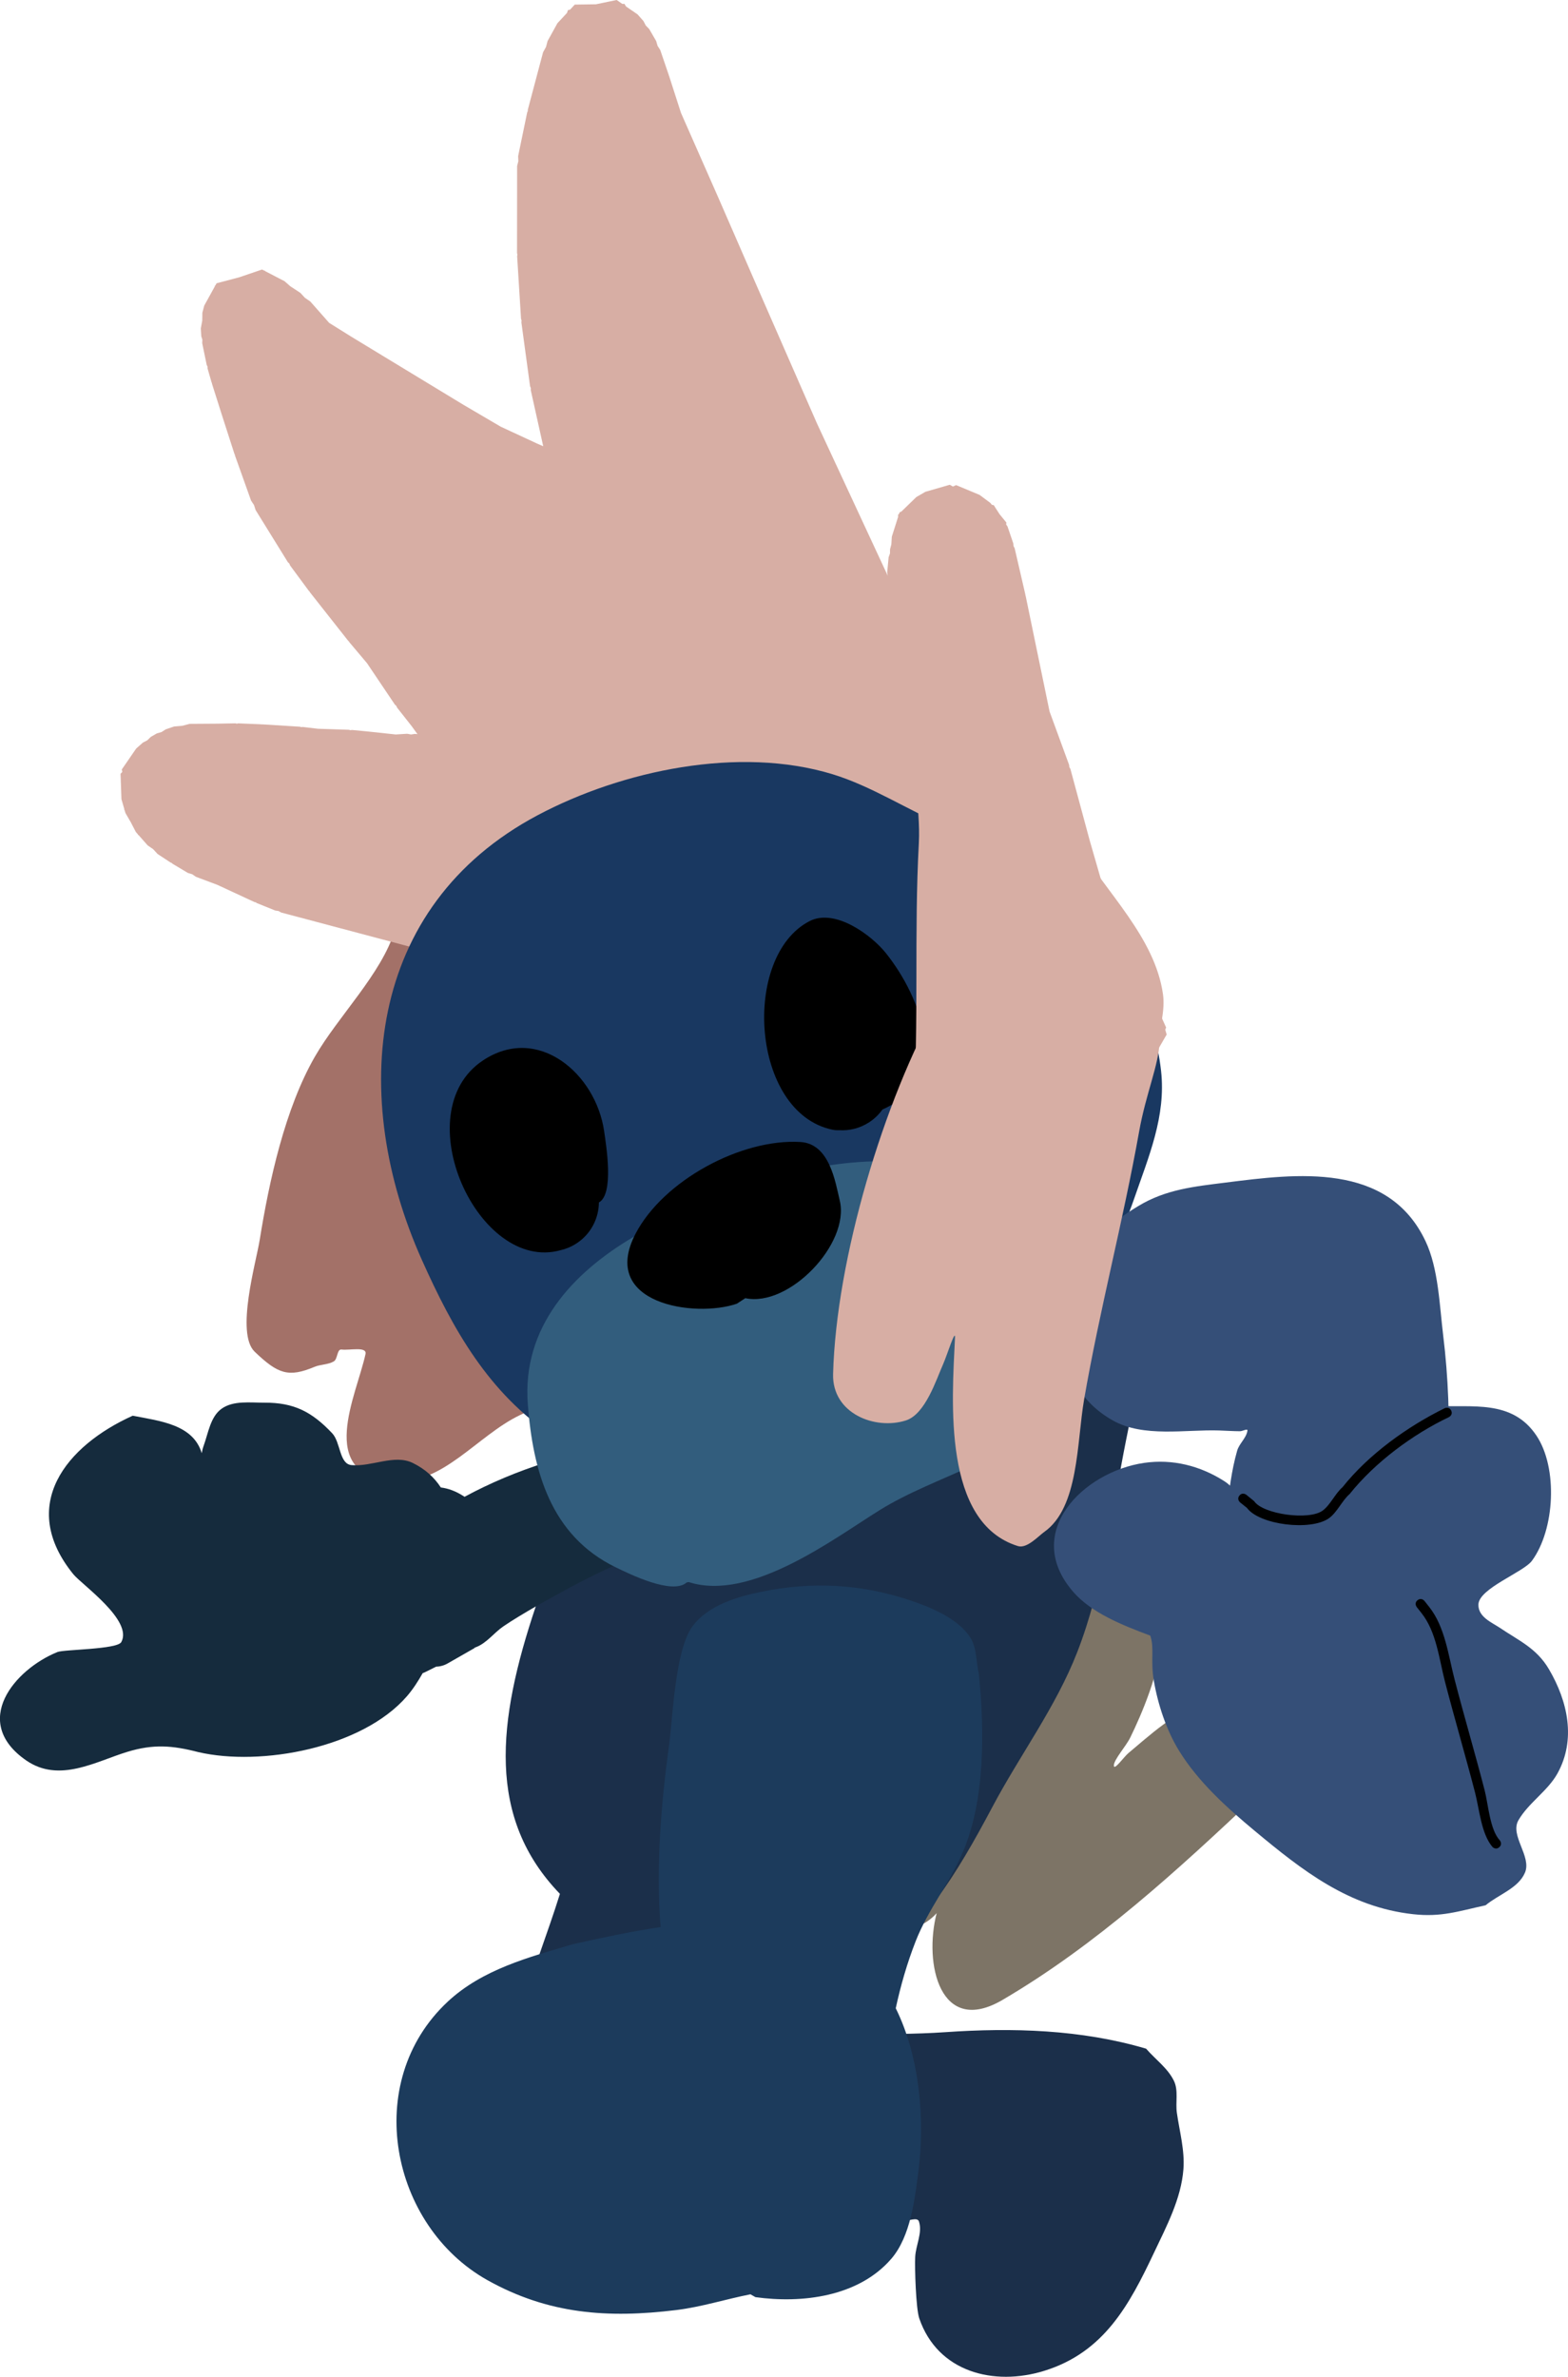 <svg version="1.1" xmlns="http://www.w3.org/2000/svg" xmlns:xlink="http://www.w3.org/1999/xlink" width="158.938" height="240.863" viewBox="0,0,158.938,240.863"><g transform="translate(-240.531,-59.568)"><g stroke="none" stroke-width="0.5" stroke-miterlimit="10"><path d="M327.361,252.622c-2.195,-3.903 1.216,-6.787 3.206,-9.683c0.982,-1.429 -1.934,-3.031 -2.106,-4.756c-0.121,-1.21 2.251,-3.732 2.84,-4.436c4.388,-5.24 9.382,-10.806 16.289,-12.595c0.382,-0.099 3.604,-0.874 4.78,-0.992c9.746,-0.977 5.078,10.69 2.727,15.496c-0.428,0.874 -1.661,2.232 -1.661,2.826c-0.001,0.584 1.022,-0.88 1.471,-1.252c0.557,-0.461 2.385,-2.06 3.532,-2.886c4.024,-2.9 11.926,-11.131 16.793,-4.873c3.444,4.428 -4.502,9.4 -7.317,12.058c-8.014,7.564 -16.26,15.14 -25.768,20.713c-6.322,3.705 -8.003,-3.651 -6.673,-8.795c-0.916,1.03 -2.251,1.678 -3.737,1.678c-1.627,0 -3.073,-0.777 -3.986,-1.981c-0.149,-0.154 -0.28,-0.326 -0.389,-0.519z" fill="#7d7466"/><path d="M300.016,157.589c-0.141,0.252 0.566,-0.256 0.847,-0.188c0.659,0.159 1.392,0.183 1.957,0.559c0.877,0.585 1.651,1.359 2.236,2.236c0.916,1.374 0.493,4.019 -0.502,5.476c-0.583,0.854 -2.421,1.555 -1.902,2.449c0.344,0.593 1.405,-0.213 2.057,-0c2.128,0.695 4.108,3.96 3.497,6.177c-0.894,3.246 -7.353,8.507 -8.874,10.243c-0.964,1.102 -1.949,2.188 -2.858,3.335c-0.927,1.17 -1.762,2.41 -2.648,3.611c-0.141,0.191 -0.609,0.722 -0.536,0.699c7.978,-2.549 15.907,-6.061 24,-7.94c1.28,-0.297 5.054,1.722 5.367,3.286c0.329,1.647 0.585,3.629 -0.347,5.027c-1.024,1.536 -6.034,2.923 -8.16,3.38c-6.98,1.501 -14.532,3.987 -20.937,7.048c-4.328,2.069 -7.874,7.178 -12.914,6.706c-7.755,-0.727 -3.64,-8.67 -2.72,-12.9c0.175,-0.805 -1.611,-0.357 -2.428,-0.461c-0.477,-0.061 -0.374,0.967 -0.792,1.206c-0.586,0.335 -1.325,0.289 -1.948,0.548c-2.626,1.092 -3.685,0.746 -6.065,-1.534c-1.951,-1.87 0.146,-9.07 0.506,-11.312c0.96,-5.982 2.564,-13.327 5.604,-18.603c2.347,-4.073 6.762,-8.399 8.086,-12.767c1.615,-5.324 2.459,-14.39 7.749,-17.774c0.837,-0.535 3.062,-0.341 3.835,-0.236c6.196,0.837 4.041,8.562 2.982,12.287c-0.217,0.765 1.127,-1.133 1.772,-1.598c0.728,-0.525 1.67,-0.932 2.493,-1.261c0.602,-0.257 1.266,-0.4 1.962,-0.4c0.227,0 0.45,0.015 0.669,0.044c7.054,0.558 6.422,3.539 4.089,6.497c-0.464,1.435 -1.56,2.585 -2.959,3.125c-1.493,1.405 -2.844,2.545 -3.12,3.038z" fill="#a37168"/><path d="M284.068,155.937l-0.475,-0.151l-0.498,-0.007l-14.067,-3.737l-0.277,-0.153l-0.313,-0.044l-1.876,-0.758l-0.104,-0.076l-0.127,-0.024l-3.76,-1.744l-2.185,-0.821l-0.372,-0.257l-0.432,-0.13l-1.569,-0.936l-0.079,-0.079l-0.105,-0.037l-1.326,-0.872l-0.453,-0.491l-0.55,-0.379l-0.599,-0.678l-0.32,-0.363l-0.041,-0.01l-0.062,-0.106l-0.176,-0.199l-0.505,-0.974l-0.551,-0.949l-0.074,-0.256l-0.056,-0.109l0.014,-0.04l-0.289,-1.001l-0.092,-2.575l0.179,-0.184l-0.052,-0.252l1.461,-2.123l0.678,-0.599l0.442,-0.229l0.357,-0.347l0.614,-0.356l0.478,-0.138l0.418,-0.27l0.856,-0.292l0.801,-0.067l0.778,-0.2l2.831,-0.019l1.796,-0.034l0.149,0.034l0.149,-0.031l2.312,0.095l0.052,0.015l0.054,-0.01l3.831,0.239l0.135,0.043l0.141,-0.018l1.551,0.183l3.134,0.103l0.152,0.043l0.156,-0.024l1.52,0.144l0.03,0.011l0.032,-0.004l2.86,0.307l1.161,-0.072l0.39,0.072l0.392,-0.059l0.259,0.025l-0.577,-0.799l-1.488,-1.888l-0.079,-0.175l-0.143,-0.129l-2.827,-4.202l-1.8,-2.135l-0.037,-0.076l-0.067,-0.051l-3.884,-4.926l-0.033,-0.073l-0.062,-0.051l-1.91,-2.584l-0.08,-0.194l-0.15,-0.146l-3.27,-5.283l-0.162,-0.508l-0.296,-0.444l-1.637,-4.589l-0.008,-0.079l-0.042,-0.067l-1.281,-3.975l-0.001,-0.012l-0.006,-0.01l-0.989,-3.119l-0.004,-0.067l-0.034,-0.058l-0.405,-1.406l-0.007,-0.196l-0.085,-0.177l-0.455,-2.198l0.015,-0.36l-0.109,-0.343l-0.049,-0.792l0.146,-0.79l0.012,-0.804l0.193,-0.728l1.064,-1.926l0.021,-0.1l0.043,-0.014l0.119,-0.216l2.328,-0.618l2.28,-0.777l0.219,0.113l0.043,-0.012l0.073,0.072l1.953,1.013l0.575,0.508l1.029,0.676l0.452,0.491l0.55,0.379l1.913,2.167l2.251,1.405l3.774,2.292l3.801,2.308v0h0l3.769,2.288l3.803,2.231l3.661,1.698l0.638,0.279l-1.263,-5.681l0.006,-0.213l-0.079,-0.198l-0.879,-6.465l0.02,-0.185l-0.056,-0.178l-0.394,-6.336l0.029,-0.158l-0.039,-0.156l0.008,-8.826l0.125,-0.497l-0.021,-0.512l0.917,-4.43l0.062,-0.128l0.002,-0.142l1.546,-5.821l0.298,-0.539l0.158,-0.595l1,-1.811l0.969,-1.041l0.099,-0.29l0.212,-0.044l0.476,-0.511l2.145,-0.031l2.101,-0.435l0.575,0.396l0.216,-0.003l0.159,0.262l1.172,0.806l0.599,0.678l0.229,0.442l0.347,0.357l0.712,1.228l0.138,0.478l0.27,0.418l0.875,2.569l0.004,0.043l0.023,0.036l1.201,3.729l3.784,8.585l0.002,0.011l0.007,0.009l3.708,8.511l6.277,14.341l7.176,15.439l0.001,-0.006l-0.051,-0.335l0.144,-1.52l0.139,-0.394l0.006,-0.418l0.131,-0.492l0.049,-0.783l0.634,-1.998l-0.001,-0.221l0.103,-0.1l0.044,-0.137l0.198,-0.097l1.503,-1.46l0.921,-0.534l2.476,-0.714l0.311,0.181l0.33,-0.144l2.378,0.992l1.084,0.807l0.161,0.196l0.188,0.036l0.592,0.917l0.691,0.845l-0.023,0.19l0.138,0.213l0.584,1.713l0.021,0.257l0.117,0.229l1.087,4.703l-0.001,0.06l0.026,0.054l0.909,4.396l1.517,7.332l1.98,5.407l0.024,0.222l0.109,0.195l1.952,7.231l1.121,3.887l2.104,4.958l1.282,2.909l0.014,0.079l0.047,0.065l1.277,3.161l0.712,1.227l0.534,0.921l0.241,0.834l0.418,0.93l-0.088,0.217l0.143,0.496l-1.129,1.946l-0.814,2.014l-0.389,0.058l-0.197,0.34l-2.172,0.014l-2.225,0.333l-0.408,-0.315l-0.234,0.002l-0.71,-0.731l-0.687,-0.531l-0.152,-0.192l-0.022,-0.012l-0.252,-0.234l-0.317,-0.132l-0.603,-0.449l-2.388,-1.014l-2.082,-0.553l-0.246,-0.136l-0.279,-0.035l-2.027,-0.787l-3.069,-1.055l-10.231,-2.718l-4.117,-0.618l-3.177,-0.341l-0.055,-0.02l-0.059,0.007l-5.741,-0.75l-3.494,-0.413l-0.075,-0.028l-0.08,0.008l-3.857,-0.579l-2.834,0.306l-0.448,-0.062l-0.445,0.078l-5.351,-0.383l-0.056,-0.018l-0.059,0.009l-2.801,-0.266l-3.657,0.003l-0.039,-0.01l-0.039,0.009l-1.877,-0.028l-1.392,0.087l-0.193,-0.036l-0.191,0.045l-1.035,-0.015l-2.491,-0.662l-0.328,-0.593zM342.991,152.727l-0.057,0.03l-0.134,0.231l-0.316,0.002l-0.906,0.47l2.02,0.694z" fill="#d7aea4"/><path d="M327.505,260.539c-0.647,1.745 -1.919,3.229 -2.477,5.005c-0.216,0.687 1.428,0.241 2.148,0.222c3.079,-0.081 6.075,-0.042 9.148,-0.255c6.827,-0.474 13.803,-0.275 20.38,1.672c0.942,1.091 2.201,1.973 2.825,3.272c0.467,0.972 0.14,2.155 0.292,3.222c0.272,1.904 0.813,3.814 0.664,5.732c-0.231,2.98 -1.712,5.772 -2.967,8.423c-2.514,5.309 -5.059,10.111 -11.136,11.996c-5.107,1.584 -10.798,0.139 -12.67,-5.308c-0.347,-1.01 -0.468,-5.147 -0.414,-6.232c0.06,-1.202 0.755,-2.445 0.382,-3.589c-0.164,-0.504 -1.067,-0.008 -1.587,-0.11c-0.897,-0.176 -1.763,-0.482 -2.644,-0.722c-9.916,-1.645 -19.618,-3.007 -28.98,-6.919c-3.76,-1.571 -7.528,-2.419 -8.276,-7.116c-0.113,-0.707 1.013,-5.623 1.237,-6.485c1.038,-3.988 2.586,-7.789 3.814,-11.72c0.014,-0.045 0.028,-0.09 0.042,-0.135c-7.405,-7.664 -6.401,-17.401 -2.424,-29.2c2.529,-7.503 5.57,-15.312 9.809,-22.086c0.815,-1.303 1.905,-2.126 3.043,-2.748c1.391,-1.186 3.045,-2.073 4.862,-2.56c4.688,-4.55 3.274,-13.874 14.497,-12.032l0.567,-1.09c3.463,-7.916 6.808,-11.69 15.928,-10.634c3.151,0.365 6.791,1.848 8.682,4.807c0.966,1.512 1.434,4.081 1.754,5.787c0.615,3.28 2.709,5.719 2.709,9.433c0,4.802 -1.111,9.704 -2.054,14.417c-1.427,7.133 -2.304,14.667 -4.94,21.422c-2.182,5.591 -5.782,10.371 -8.595,15.674c-3.587,6.764 -7.378,13.046 -13.072,16.342c-0.181,0.523 -0.364,1.029 -0.545,1.516z" fill="#1b2f4a"/><path d="M287.621,211.253c5.252,-2.833 11.071,-4.635 17.304,-5.48c0,0 2.478,-0.33 2.808,2.148c0.01,0.078 0.018,0.154 0.023,0.228c1.431,-0.388 2.866,-0.855 4.234,-0.443c0.139,0.042 0.277,0.089 0.412,0.14l0.017,-0.11l2.436,0.385c1.174,0.165 2.087,1.145 2.146,2.35c0.483,0.456 0.785,1.102 0.785,1.819c0,1.283 -0.966,2.34 -2.211,2.483l-2.864,0.374c-2.18,0.964 -4.638,1.095 -6.951,1.687c-2.53,1.174 -5.07,2.323 -7.528,3.65c-1.91,1.031 -4.867,2.666 -6.676,3.899c-0.958,0.654 -1.686,1.694 -2.77,2.107c-0.052,0.02 -0.104,0.039 -0.157,0.058l0.016,0.028l-2.698,1.542c-0.355,0.212 -0.767,0.338 -1.207,0.35l-0.992,0.496c-0.118,0.062 -0.241,0.115 -0.369,0.158c-0.468,0.824 -0.976,1.624 -1.605,2.35c-4.54,5.236 -14.793,7.131 -21.148,5.654c-2.617,-0.676 -4.532,-0.83 -7.17,-0.03c-3.201,0.97 -6.914,3.196 -10.271,0.873c-5.648,-3.908 -1.19,-9.22 3.171,-10.984c0.663,-0.268 6.053,-0.255 6.469,-1.006c1.216,-2.195 -4.004,-5.823 -4.856,-6.871c-5.675,-6.982 -0.717,-13.04 6.015,-16.071c2.777,0.542 6.12,0.883 6.996,3.797c0.042,-0.252 0.103,-0.5 0.19,-0.739c0.479,-1.311 0.689,-2.96 1.827,-3.768c1.191,-0.846 2.88,-0.605 4.341,-0.611c2.965,-0.013 4.787,0.9 6.867,3.102c0.863,0.914 0.704,3.111 1.956,3.225c2.061,0.186 4.343,-1.127 6.203,-0.22c1.269,0.619 2.194,1.475 2.851,2.487c0.757,0.094 1.537,0.378 2.332,0.897c0.024,0.016 0.048,0.032 0.072,0.048z" fill="#152b3d"/><g><path d="M335.768,202.431c-11.576,5.014 -27.229,10.646 -39.132,2.702c-6.593,-4.4 -10.187,-10.832 -13.348,-17.898c-7.371,-16.472 -5.692,-35.8 11.755,-45.059c8.523,-4.523 20.39,-7.046 29.885,-4.145c3.952,1.207 7.607,3.622 11.422,5.236c10.614,4.491 20.517,12.756 21.87,24.82c0.518,4.616 -1.269,8.714 -2.738,12.989c-1.153,3.355 -3.551,8.362 -6.17,11.148c-3.881,4.127 -8.377,7.358 -13.435,10.123z" fill="#193861"/><path d="M310.138,219.931c-1.44,1.295 -5.766,-0.834 -7.233,-1.55c-6.577,-3.21 -8.361,-9.791 -8.874,-16.52c-0.595,-7.807 4.538,-13.299 10.691,-16.93c10.736,-6.336 29.574,-12.349 40.192,-2.396c4.871,4.566 7.115,14.096 2.562,19.626c-4.543,5.518 -11.984,6.849 -17.766,10.437c-4.64,2.879 -13.074,9.324 -19.366,7.298z" fill="#325d7d"/><path d="M315.216,191.688c-4.242,1.462 -13.978,0.024 -10.264,-7.092c2.812,-5.389 10.702,-9.661 16.719,-9.296c2.948,0.179 3.524,4.009 3.984,5.95c1.03,4.349 -5.118,10.819 -9.576,9.876z" fill="#000000"/><path d="M289.472,167.042c5.588,-3.725 11.46,1.344 12.297,7.168c0.21,1.462 1.021,6.352 -0.531,7.217c-0.015,1.619 -0.814,3.201 -2.273,4.15c-0.504,0.328 -1.045,0.553 -1.598,0.682c-8.361,2.359 -15.78,-13.96 -7.894,-19.216z" fill="#000000"/><path d="M324.919,174.055c-8.281,-1.716 -9.248,-17.59 -2.323,-21.142c2.575,-1.321 6.261,1.409 7.722,3.232c3.64,4.542 6.754,12.72 -0.338,15.862c-0.354,0.499 -0.807,0.942 -1.351,1.296c-0.938,0.611 -2.005,0.866 -3.042,0.8c-0.223,0.011 -0.446,-0.002 -0.668,-0.048z" fill="#000000"/></g><g><path d="M357.123,225.322c-2.94,-1.094 -5.975,-2.339 -7.784,-4.408c-5.269,-6.023 1.012,-12.21 7.168,-13.096c2.879,-0.415 5.683,0.288 8.134,1.859c0.976,0.626 1.604,1.675 2.391,2.527c0.304,0.33 0.444,1.116 0.881,1.017c0.698,-0.158 0.944,-1.083 1.485,-1.552c1.382,-1.198 2.774,-2.386 4.108,-3.638c4.015,-3.77 7.199,-5.121 12.545,-5.997c3.676,0.211 7.737,-0.695 10.221,3.022c2.187,3.272 1.865,9.526 -0.458,12.681c-0.862,1.17 -5.394,2.802 -5.426,4.44c-0.025,1.272 1.38,1.818 2.195,2.369c1.907,1.29 3.696,2.046 4.947,4.17c1.938,3.291 2.758,7.162 0.875,10.566c-0.998,1.803 -2.926,2.966 -3.959,4.749c-0.893,1.542 1.356,3.664 0.663,5.306c-0.673,1.594 -2.663,2.209 -3.995,3.314c-2.774,0.603 -4.474,1.218 -7.334,0.904c-6.521,-0.716 -11.224,-4.419 -16.067,-8.447c-2.829,-2.353 -5.737,-4.972 -7.684,-8.142c-1.272,-2.071 -2.131,-4.678 -2.538,-7.051c-0.361,-2.108 0.077,-3.319 -0.367,-4.594z" fill="#354f78"/><path d="M379.826,229.081c-4.422,1.72 -8.253,3.01 -12.693,3.778c-0.058,0.361 -0.115,0.722 -0.173,1.083c0,0 -0.395,2.469 -2.864,2.073c-2.469,-0.395 -2.073,-2.864 -2.073,-2.864c0.041,-0.257 0.083,-0.513 0.125,-0.77c-0.246,-0.316 -0.433,-0.744 -0.501,-1.322c-0.158,-1.35 0.503,-2.052 1.14,-2.411c0.549,-3.127 1.107,-6.247 1.522,-9.403c0.536,-4.077 0.492,-8.707 1.625,-12.663c0.21,-0.732 0.934,-1.279 1.042,-2.033c0.036,-0.251 -0.505,0.063 -0.758,0.061c-0.709,-0.004 -1.416,-0.055 -2.124,-0.078c-3.374,-0.111 -7.664,0.74 -10.767,-1.016c-6.459,-3.655 -5.792,-11.35 -2.65,-16.809c2.134,-2.538 2.288,-3.126 5.225,-4.911c2.805,-1.705 5.71,-1.988 8.879,-2.387c7.14,-0.9 16.437,-2.127 20.249,5.944c1.312,2.777 1.417,6.527 1.787,9.541c1.042,8.493 0.649,17.336 -1.125,25.698c-0.418,1.96 -0.787,3.93 -1.104,5.909l-0.104,0.506c0,0 -0.521,2.445 -2.966,1.924c-0.286,-0.061 -0.531,-0.148 -0.741,-0.255z" fill="#354f78"/><path d="M366.166,211.13c0.314,-0.389 0.703,-0.075 0.703,-0.075l0.784,0.64c0.886,1.333 5.586,1.983 6.957,0.951c0.791,-0.595 1.242,-1.7 2.004,-2.366c2.65,-3.329 6.589,-6.151 10.344,-7.998c0,0 0.45,-0.218 0.668,0.232c0.218,0.45 -0.232,0.668 -0.232,0.668c-3.658,1.739 -7.491,4.581 -10.057,7.789c-0.795,0.692 -1.271,1.88 -2.125,2.473c-1.856,1.289 -7.019,0.661 -8.289,-1.068l-0.682,-0.545c0,0 -0.389,-0.314 -0.075,-0.703z" fill="#000000"/><path d="M384.223,221.733c0.392,-0.31 0.702,0.082 0.702,0.082l0.481,0.609c1.606,2.044 1.922,4.857 2.564,7.333c0.974,3.756 2.073,7.477 3.046,11.228c0.37,1.428 0.533,3.996 1.531,5.076c0,0 0.329,0.377 -0.048,0.705c-0.377,0.329 -0.705,-0.048 -0.705,-0.048c-1.12,-1.335 -1.309,-3.799 -1.745,-5.482c-0.973,-3.752 -2.072,-7.473 -3.046,-11.228c-0.599,-2.311 -0.871,-5.064 -2.381,-6.964l-0.481,-0.609c0,0 -0.31,-0.392 0.082,-0.702z" fill="#000000"/></g><path d="M308.354,236.405c0.368,-2.679 0.592,-9.668 2.389,-12.052c1.609,-2.135 4.561,-2.982 6.998,-3.481c5.1,-1.044 10.031,-0.789 14.977,0.853c2.079,0.69 4.916,1.833 6.166,3.797c0.679,1.066 0.579,2.46 0.868,3.69c0.568,5.646 0.661,12.668 -1.607,18.015c-1.324,3.12 -3.54,5.852 -4.795,9.057c-0.871,2.224 -1.522,4.496 -2.023,6.802c2.5,5.046 2.941,11.521 2.306,16.45c-0.367,2.847 -0.79,6.661 -2.757,8.939c-3.341,3.869 -9.077,4.539 -13.772,3.887l-0.505,-0.288c-2.513,0.495 -4.95,1.28 -7.505,1.594c-6.958,0.856 -12.987,0.421 -19.154,-3.028c-9.817,-5.491 -12.777,-20.048 -4.036,-28.213c3.519,-3.287 8.251,-4.52 12.707,-5.834c2.665,-0.592 5.714,-1.267 8.882,-1.735c-0.496,-6.174 0.071,-12.709 0.859,-18.454z" fill="#1c3b5c"/><path d="M352.698,158.671c8.532,4.184 4.694,7.754 3.298,15.573c-1.625,9.099 -4.009,18.079 -5.579,27.164c-0.747,4.325 -0.514,10.929 -4.047,13.414c-0.57,0.401 -1.741,1.71 -2.656,1.427c-7.641,-2.366 -6.694,-14.612 -6.381,-21.114c0.047,-0.982 -0.808,1.794 -1.209,2.691c-0.694,1.55 -1.788,5.055 -3.765,5.689c-3.119,1 -7.487,-0.694 -7.383,-4.697c0.305,-11.648 5.142,-27.779 10.753,-37.701c0.557,-0.985 1.561,-1.952 2.765,-2.823c0.289,-0.248 0.604,-0.46 0.935,-0.633c2.725,-1.73 6.068,-2.943 7.687,-2.901c1.064,0.028 2.313,1.543 3.103,2.333z" fill="#d7aea4"/><path d="M343.221,172.314c-0.118,-0.112 -0.161,0.963 -0.162,1.196c-0.002,0.574 0.02,1.448 -0.006,2.119c-0.088,2.276 -0.157,4.674 -0.665,6.908c-0.809,3.557 -1.384,6.842 -5.128,7.879c-2.044,0.566 -3.406,1.447 -4.995,-0.949c-3.197,-4.82 0.466,-11.81 0.828,-17.219c0.604,-9.043 0.08,-18.172 0.575,-27.233c0.21,-3.845 -0.996,-7.145 0.705,-10.351c0.404,-0.761 0.405,-2.194 1.264,-2.254c1.606,-0.111 3.216,-0.185 4.826,-0.22c0.822,-0.017 2.101,1.996 2.58,2.786c1.326,2.187 4.438,4.586 4.944,5.437c0.854,1.437 0.927,3.344 1.719,4.67c2.938,4.92 7.901,9.471 8.71,15.252c0.428,3.062 -1.812,7.889 -2.648,10.836c-0.358,1.262 -1.661,10.069 -1.818,10.187l-4.9,4.002c-0.753,0 -1.467,-0.167 -2.108,-0.465c-6.255,-2.158 -0.449,-9.477 -3.721,-12.581z" fill="#d7aea4"/></g></g></svg><!--rotationCenter:79.46903155376864:120.43172810906647-->